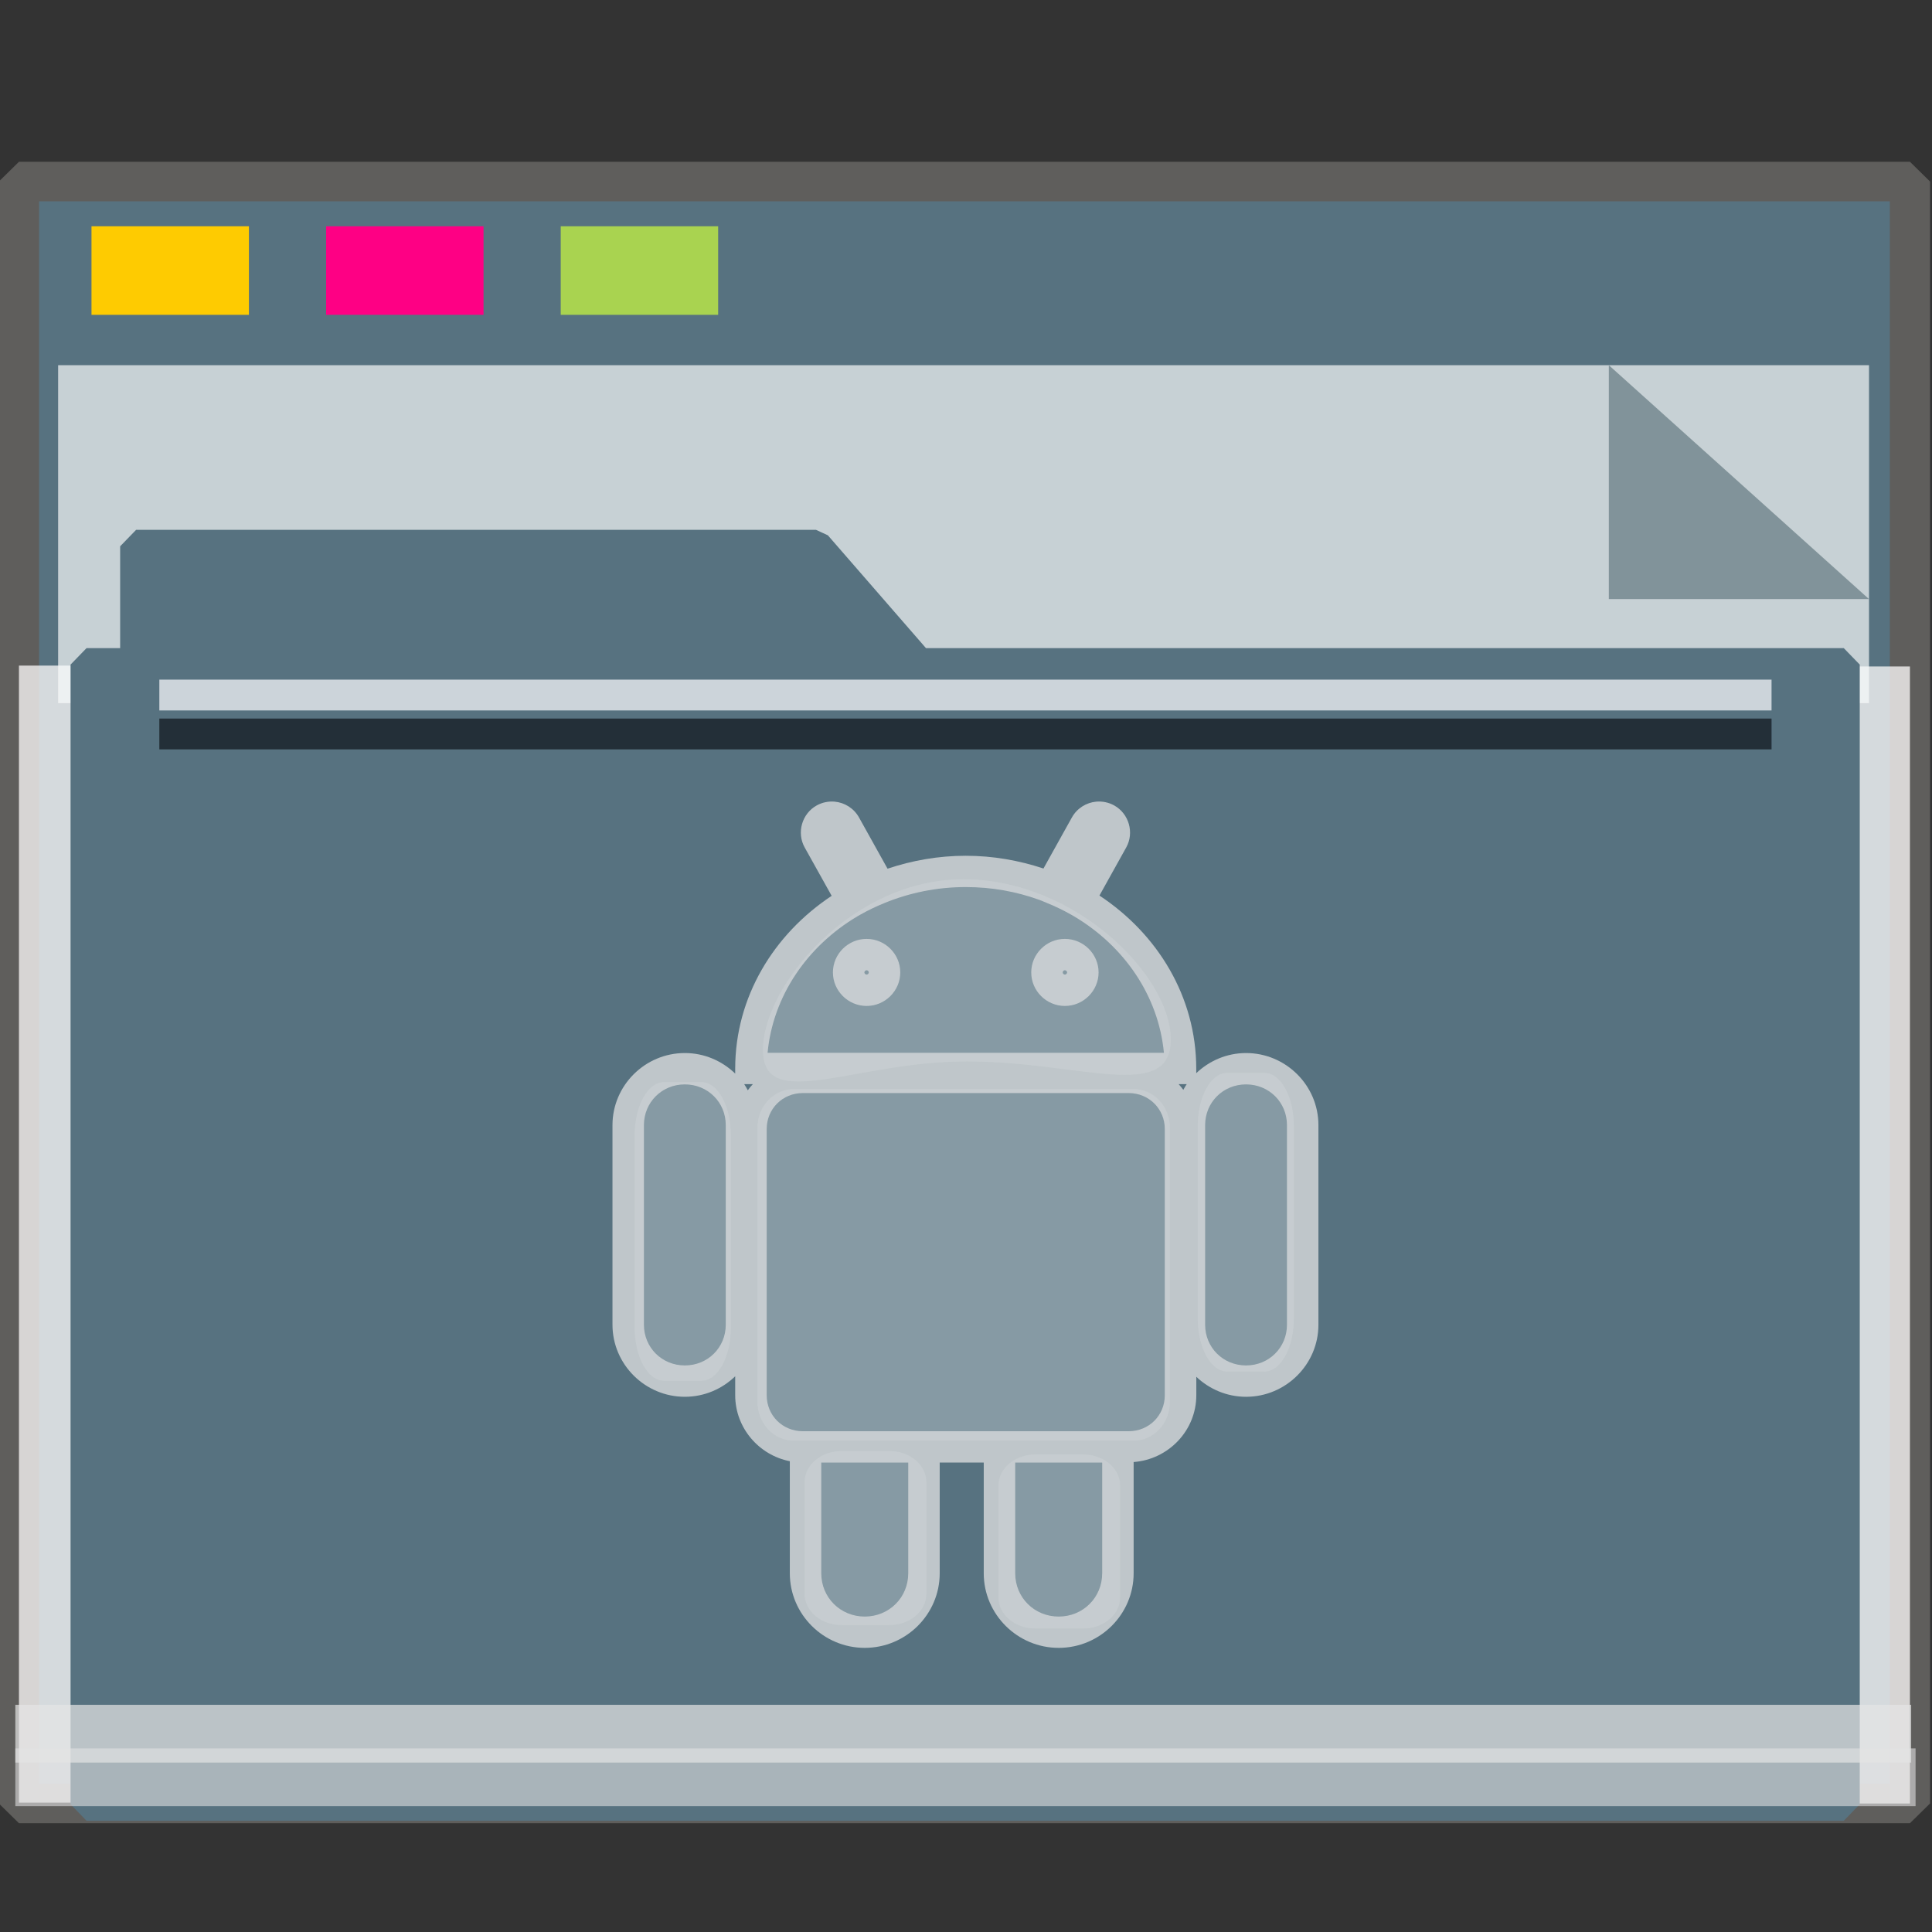 <?xml version="1.0" encoding="UTF-8" standalone="no"?>
<svg
   xmlns:dc="http://purl.org/dc/elements/1.1/"
   xmlns:cc="http://creativecommons.org/ns#"
   xmlns:rdf="http://www.w3.org/1999/02/22-rdf-syntax-ns#"
   xmlns:svg="http://www.w3.org/2000/svg"
   xmlns="http://www.w3.org/2000/svg"
   xmlns:xlink="http://www.w3.org/1999/xlink"
   xmlns:sodipodi="http://sodipodi.sourceforge.net/DTD/sodipodi-0.dtd"
   xmlns:inkscape="http://www.inkscape.org/namespaces/inkscape"
   inkscape:version="1.0beta2 (2b71d25d45, 2019-12-03)"
   sodipodi:docname="folder-android.svg"
   id="SVGRoot"
   version="1.1"
   viewBox="0 0 64 64"
   height="64px"
   width="64px">
  <rect x="0" y="0" width="64" height="64" fill="#333333" stroke="none"/>
  <sodipodi:namedview
     inkscape:document-rotation="0"
     inkscape:snap-global="false"
     inkscape:snap-to-guides="false"
     inkscape:snap-grids="false"
     inkscape:snap-page="true"
     inkscape:snap-object-midpoints="true"
     inkscape:grid-bbox="true"
     inkscape:lockguides="true"
     inkscape:window-maximized="1"
     inkscape:window-y="21"
     inkscape:window-x="0"
     inkscape:window-height="1027"
     inkscape:window-width="1920"
     units="px"
     inkscape:pagecheckerboard="false"
     inkscape:showpageshadow="false"
     showgrid="false"
     inkscape:current-layer="g878"
     inkscape:document-units="px"
     inkscape:cy="31.902618"
     inkscape:cx="23.629251"
     inkscape:zoom="15.692686"
     inkscape:pageshadow="2"
     inkscape:pageopacity="0.0"
     borderopacity="1.0"
     bordercolor="#666666"
     pagecolor="#E5E5E5"
     id="base" />
  <defs
     id="defs2" />
  <g
     inkscape:label="Layer 1"
     inkscape:groupmode="layer"
     id="layer1">
    <g
       transform="matrix(0.984,0,0,0.963,-3.199,-18.562)"
       id="g938">
      <g
         transform="matrix(0.995,0,0,1,0.645,-1.038)"
         id="g1521">
        <g
           id="g852">
          <rect
             style="opacity:1;fill:#577280;fill-opacity:1;fill-rule:nonzero;stroke:#5f5e5c;stroke-width:1.361;stroke-linecap:square;stroke-linejoin:bevel;stroke-miterlimit:4;stroke-dasharray:none;stroke-opacity:1;paint-order:markers stroke fill"
             id="rect817"
             width="63.981"
             height="55.79"
             x="3.26"
             y="26.559" />
          <rect
             y="-67.24"
             x="43.239"
             height="1.928"
             width="39.113"
             id="rect1500"
             style="opacity:1;fill:#fefbfb;fill-opacity:0.755;fill-rule:nonzero;stroke:none;stroke-width:0.069;stroke-linecap:square;stroke-linejoin:bevel;stroke-miterlimit:4;stroke-dasharray:none;stroke-opacity:0.796;paint-order:markers stroke fill"
             transform="rotate(90)" />
          <rect
             transform="rotate(90)"
             style="opacity:1;fill:#fefbfb;fill-opacity:0.755;fill-rule:nonzero;stroke:none;stroke-width:0.081;stroke-linecap:square;stroke-linejoin:bevel;stroke-miterlimit:4;stroke-dasharray:none;stroke-opacity:0.796;paint-order:markers stroke fill"
             id="rect1498"
             width="39.113"
             height="2.615"
             x="43.209"
             y="-5.875" />
          <g
             id="g851"
             transform="matrix(0.267,0,0,0.377,-8.229,12.423)"
             style="opacity:0.693">
            <path
               id="rect831"
               d="M 47.996,54.25 H 277.469 V 85.091 H 47.996 Z"
               style="opacity:1;fill:#f8fafa;fill-opacity:1;fill-rule:nonzero;stroke:none;stroke-width:0.67;stroke-linecap:square;stroke-linejoin:bevel;stroke-miterlimit:4;stroke-dasharray:none;stroke-opacity:0.796;paint-order:markers stroke fill"
               inkscape:connector-curvature="0" />
            <path
               sodipodi:nodetypes="cccc"
               inkscape:connector-curvature="0"
               id="path1496"
               d="M 277.469,75.592 244.5,54.25 v 21.342 z"
               style="opacity:1;fill:#93a2a5;fill-opacity:1;fill-rule:nonzero;stroke:none;stroke-width:0.211;stroke-linecap:square;stroke-linejoin:bevel;stroke-miterlimit:4;stroke-dasharray:none;stroke-opacity:0.796;paint-order:markers stroke fill" />
          </g>
          <g
             transform="matrix(0.929,0,0,0.974,2.527,4.016)"
             style="fill:#577280;fill-opacity:1;stroke:#577280;stroke-width:1.162;stroke-miterlimit:4;stroke-dasharray:none;stroke-opacity:1"
             id="g1484">
            <path
               inkscape:connector-curvature="0"
               d="m 5.056,36.026 h 24.762 l 3.746,4.178 H 5.056 Z M 3.25,40.204 h 64 v 40.251 h -64 z"
               style="opacity:1;fill:#577280;fill-opacity:1;fill-rule:nonzero;stroke:#577280;stroke-width:1.162;stroke-linecap:square;stroke-linejoin:bevel;stroke-miterlimit:4;stroke-dasharray:none;stroke-opacity:1;paint-order:markers stroke fill"
               id="rect821"
               sodipodi:nodetypes="cccccccccc" />
          </g>
          <rect
             y="28.097"
             x="5.715"
             height="3.046"
             width="5.326"
             id="rect825"
             style="opacity:1;fill:#ffcc00;fill-opacity:0.993;fill-rule:nonzero;stroke:none;stroke-width:0.477;stroke-linecap:square;stroke-linejoin:bevel;stroke-miterlimit:4;stroke-dasharray:none;stroke-opacity:1;paint-order:markers stroke fill" />
          <rect
             style="opacity:1;fill:#ff0084;fill-opacity:0.993;fill-rule:nonzero;stroke:none;stroke-width:0.477;stroke-linecap:square;stroke-linejoin:bevel;stroke-miterlimit:4;stroke-dasharray:none;stroke-opacity:1;paint-order:markers stroke fill"
             id="rect827"
             width="5.326"
             height="3.046"
             x="13.653"
             y="28.097" />
          <rect
             y="28.097"
             x="21.591"
             height="3.046"
             width="5.326"
             id="rect829"
             style="opacity:1;fill:#aad450;fill-opacity:0.993;fill-rule:nonzero;stroke:none;stroke-width:0.477;stroke-linecap:square;stroke-linejoin:bevel;stroke-miterlimit:4;stroke-dasharray:none;stroke-opacity:1;paint-order:markers stroke fill" />
          <rect
             y="78.957"
             x="3.138"
             height="1.987"
             width="64.144"
             id="rect855"
             style="opacity:0.704;fill:#E5E5E5;fill-opacity:0.997;fill-rule:nonzero;stroke:none;stroke-width:0.09;stroke-linecap:square;stroke-linejoin:bevel;stroke-miterlimit:4;stroke-dasharray:none;stroke-opacity:0.796;paint-order:markers stroke fill" />
          <rect
             style="opacity:0.597;fill:#E5E5E5;fill-opacity:0.969;fill-rule:nonzero;stroke:none;stroke-width:0.09;stroke-linecap:square;stroke-linejoin:bevel;stroke-miterlimit:4;stroke-dasharray:none;stroke-opacity:0.796;paint-order:markers stroke fill"
             id="rect853"
             width="64.293"
             height="1.987"
             x="3.138"
             y="80.456" />
          <rect
             y="43.692"
             x="8.01"
             height="1.06"
             width="54.548"
             id="rect1504"
             style="opacity:0.704;fill:#fcfdff;fill-opacity:1;fill-rule:nonzero;stroke:none;stroke-width:0.061;stroke-linecap:square;stroke-linejoin:bevel;stroke-miterlimit:4;stroke-dasharray:none;stroke-opacity:0.796;paint-order:markers stroke fill" />
          <rect
             style="opacity:0.597;fill:#000207;fill-opacity:1;fill-rule:nonzero;stroke:none;stroke-width:0.061;stroke-linecap:square;stroke-linejoin:bevel;stroke-miterlimit:4;stroke-dasharray:none;stroke-opacity:0.796;paint-order:markers stroke fill"
             id="rect1523"
             width="54.548"
             height="1.06"
             x="8.01"
             y="45.031" />
          <g
             style="fill:#f3faff;fill-opacity:1;stroke:none;opacity:0.879"
             transform="translate(0.291)"
             id="g870">
            <g
               style="fill:#f3faff;stroke:none;stroke-width:13.326;stroke-miterlimit:4;stroke-dasharray:none;stroke-opacity:1;fill-opacity:1"
               id="g878"
               transform="matrix(-0.086,0,0,0.087,34.982,53.142)">
              <path
                 id="rect852"
                 d="m 0.69,-29.69 c 44.051,0 78.842,42.289 78.842,67.461 0,25.172 -36.17,4.548 -80.221,4.548 -44.051,0 -80.221,16.508 -80.221,-8.664 0,-25.172 37.549,-63.345 81.6,-63.345 z M -103.046,46.889 c 6.387,0 11.531,9.407 11.531,21.101 v 75.824 c 0,11.694 -5.144,21.122 -11.531,21.122 h -14.764 c -6.387,0 -11.531,-9.428 -11.531,-21.122 V 67.989 c 0,-11.694 5.144,-21.101 11.531,-21.101 z m 221.524,3.642 c 6.387,0 11.531,9.407 11.531,21.101 v 75.846 c 0,11.694 -5.144,21.101 -11.531,21.101 h -14.785 c -6.387,0 -11.531,-9.407 -11.531,-21.101 V 71.632 c 0,-11.694 5.144,-21.101 11.531,-21.101 z m -51.146,2.737 c 7.953,0 14.354,6.813 14.354,15.281 V 176.984 c 0,8.468 -6.402,15.303 -14.354,15.303 H -66.212 c -7.953,0 -14.354,-6.835 -14.354,-15.303 V 68.55 c 0,-8.468 6.402,-15.281 14.354,-15.281 z M 48.538,196.381 c 8.08,0 14.592,5.489 14.592,12.307 v 44.206 c 0,6.818 -6.511,12.307 -14.592,12.307 H 29.851 c -8.08,0 -14.592,-5.489 -14.592,-12.307 v -44.206 c 0,-6.818 6.511,-12.307 14.592,-12.307 z m -76.234,1.358 c 8.08,0 14.57,5.489 14.57,12.307 v 44.206 c 0,6.818 -6.49,12.307 -14.57,12.307 h -18.687 c -8.08,0 -14.592,-5.489 -14.592,-12.307 V 210.046 c 0,-6.818 6.511,-12.307 14.592,-12.307 z"
                 style="opacity:0.521;fill:#ffffff;fill-opacity:0.619;stroke:none;stroke-width:10.539;stroke-linecap:butt;stroke-linejoin:bevel;stroke-miterlimit:4;stroke-dasharray:none;stroke-dashoffset:0;stroke-opacity:1;paint-order:stroke fill markers"
                 inkscape:connector-curvature="0" />
              <path
                 id="path872"
                 d="m 51.361,-60.382 c 2.34,-0.205 4.817,0.275 7.005,1.487 5.829,3.231 7.996,10.786 4.763,16.617 l -10.626,19.139 c 22.857,15.227 37.918,40.019 37.955,68.259 v 2.026 c 5.136,-4.998 12.114,-8.126 19.807,-8.126 15.67,0 28.472,12.824 28.472,28.493 v 78.928 c 0,15.669 -12.803,28.493 -28.472,28.493 -7.692,0 -14.671,-3.107 -19.807,-8.104 v 7.479 c 0,12.884 -9.284,23.689 -21.489,26.101 v 44.313 c 0,16.228 -13.257,29.485 -29.485,29.485 -16.227,0 -29.485,-13.256 -29.485,-29.485 V 200.929 H -7.328 v 43.796 c 0,16.228 -13.257,29.485 -29.485,29.485 -16.227,0 -29.485,-13.256 -29.485,-29.485 v -43.99 c -13.717,-1.03 -24.657,-12.455 -24.657,-26.424 v -7.285 c -5.115,4.87 -11.989,7.91 -19.57,7.91 -15.669,0 -28.472,-12.823 -28.472,-28.493 V 67.515 c 0,-15.67 12.802,-28.493 28.472,-28.493 7.594,0 14.474,3.069 19.592,7.953 v -1.854 c 0.037,-28.303 15.141,-53.149 38.084,-68.367 L -63.388,-42.277 c -3.231,-5.829 -1.067,-13.386 4.763,-16.617 2.192,-1.215 4.664,-1.692 7.005,-1.487 3.912,0.342 7.594,2.609 9.613,6.25 l 11.186,20.195 c 9.583,-3.2 19.861,-5.043 30.584,-5.043 10.796,3.64e-4 21.118,1.867 30.756,5.108 l 11.229,-20.26 c 2.021,-3.646 5.701,-5.908 9.613,-6.25 z m -51.598,33.774 c -10.285,8.16e-4 -20.077,1.813 -29.032,5.087 l -0.388,0.151 c -0.762,0.283 -1.492,0.622 -2.242,0.927 -3.344,1.358 -6.585,2.903 -9.656,4.655 l -1.315,0.754 C -62.578,-3.274 -76.08,16.378 -78.217,38.936 H 77.721 C 75.585,16.393 62.103,-3.25 42.416,-15.012 l -1.207,-0.69 c -3.046,-1.748 -6.256,-3.275 -9.57,-4.634 -9.726,-3.983 -20.469,-6.272 -31.877,-6.272 z M 38.752,-6.111 c 7.281,0 13.255,5.974 13.255,13.255 0,7.281 -5.977,13.255 -13.255,13.255 -7.278,0 -13.234,-5.977 -13.234,-13.255 0,-7.278 5.953,-13.255 13.234,-13.255 z m -78.001,0 c 7.281,0 13.234,5.977 13.234,13.255 0,7.278 -5.956,13.255 -13.234,13.255 -7.278,0 -13.255,-5.974 -13.255,-13.255 0,-7.281 5.974,-13.255 13.255,-13.255 z M 38.752,6.282 c -0.436,0 -0.862,0.423 -0.862,0.862 0,0.439 0.423,0.862 0.862,0.862 0.439,0 0.884,-0.426 0.884,-0.862 0,-0.436 -0.448,-0.862 -0.884,-0.862 z m -78.001,0 c -0.436,0 -0.884,0.426 -0.884,0.862 0,0.436 0.444,0.862 0.884,0.862 0.439,0 0.862,-0.423 0.862,-0.862 0,-0.439 -0.426,-0.862 -0.862,-0.862 z M 86.924,51.307 h -3.427 c 0.706,0.78 1.393,1.576 2.004,2.436 0.461,-0.823 0.885,-1.665 1.423,-2.436 z m -170.917,0 h -3.19 c 0.501,0.718 0.902,1.5 1.336,2.263 0.573,-0.792 1.199,-1.539 1.854,-2.263 z m 194.259,0.108 c -9.026,0 -16.1,7.073 -16.1,16.1 v 78.928 c 0,9.027 7.073,16.1 16.1,16.1 9.027,0 16.1,-7.073 16.1,-16.1 V 67.515 c 0,-9.027 -7.074,-16.1 -16.1,-16.1 z m -220.791,0 c -9.026,0 -16.1,7.074 -16.1,16.1 v 78.928 c 0,9.026 7.073,16.1 16.1,16.1 9.027,0 16.1,-7.073 16.1,-16.1 V 67.515 c 0,-9.027 -7.074,-16.1 -16.1,-16.1 z m 174.365,3.427 H -64.336 c -7.998,0 -14.225,6.249 -14.225,14.247 V 174.311 c 0,7.998 6.227,14.247 14.225,14.247 H 10 63.84 c 7.998,0 14.225,-6.249 14.225,-14.247 V 69.088 c 0,-7.998 -6.227,-14.247 -14.225,-14.247 z M 56.598,200.929 H 22.372 v 43.796 c 0,9.585 7.527,17.113 17.113,17.113 9.586,0 17.113,-7.528 17.113,-17.113 z m -76.298,0 h -34.226 v 43.796 c 0,9.585 7.527,17.113 17.113,17.113 9.586,0 17.113,-7.528 17.113,-17.113 z"
                 style="color:#E5E5E5;font-style:normal;font-variant:normal;font-weight:normal;font-stretch:normal;font-size:medium;line-height:normal;font-family:sans-serif;font-variant-ligatures:normal;font-variant-position:normal;font-variant-caps:normal;font-variant-numeric:normal;font-variant-alternates:normal;font-feature-settings:normal;text-indent:0;text-align:start;text-decoration:none;text-decoration-line:none;text-decoration-style:solid;text-decoration-color:#E5E5E5;letter-spacing:normal;word-spacing:normal;text-transform:none;writing-mode:lr-tb;direction:ltr;text-orientation:mixed;dominant-baseline:auto;baseline-shift:baseline;text-anchor:start;white-space:normal;shape-padding:0;clip-rule:nonzero;display:inline;overflow:visible;visibility:visible;opacity:1;isolation:auto;mix-blend-mode:normal;color-interpolation:sRGB;color-interpolation-filters:linearRGB;solid-color:#E5E5E5;solid-opacity:1;vector-effect:none;fill:#E5E5E5;fill-opacity:0.824;fill-rule:nonzero;stroke:none;stroke-width:12.376;stroke-linecap:butt;stroke-linejoin:miter;stroke-miterlimit:4;stroke-dasharray:none;stroke-dashoffset:0;stroke-opacity:1;color-rendering:auto;image-rendering:auto;shape-rendering:auto;text-rendering:auto;enable-background:accumulate"
                 inkscape:connector-curvature="0" />
            </g>
            <use
               id="use2"
               xlink:href="#b"
               style="fill:#f3faff;stroke:none;stroke-width:13.326;stroke-miterlimit:4;stroke-dasharray:none;stroke-opacity:1;fill-opacity:1"
               x="0"
               y="0"
               width="100%"
               height="100%" />
            <g
               id="a"
               style="fill:#f3faff;stroke:none;stroke-width:13.326;stroke-miterlimit:4;stroke-dasharray:none;stroke-opacity:1;fill-opacity:1"
               transform="matrix(0.086,0,0,0.087,35.004,53.142)" />
            <g
               id="b"
               style="fill:#f3faff;stroke:none;stroke-width:13.326;stroke-miterlimit:4;stroke-dasharray:none;stroke-opacity:1;fill-opacity:1"
               transform="matrix(0.086,0,0,0.087,35.004,53.142)" />
          </g>
        </g>
      </g>
    </g>
  </g>
</svg>
